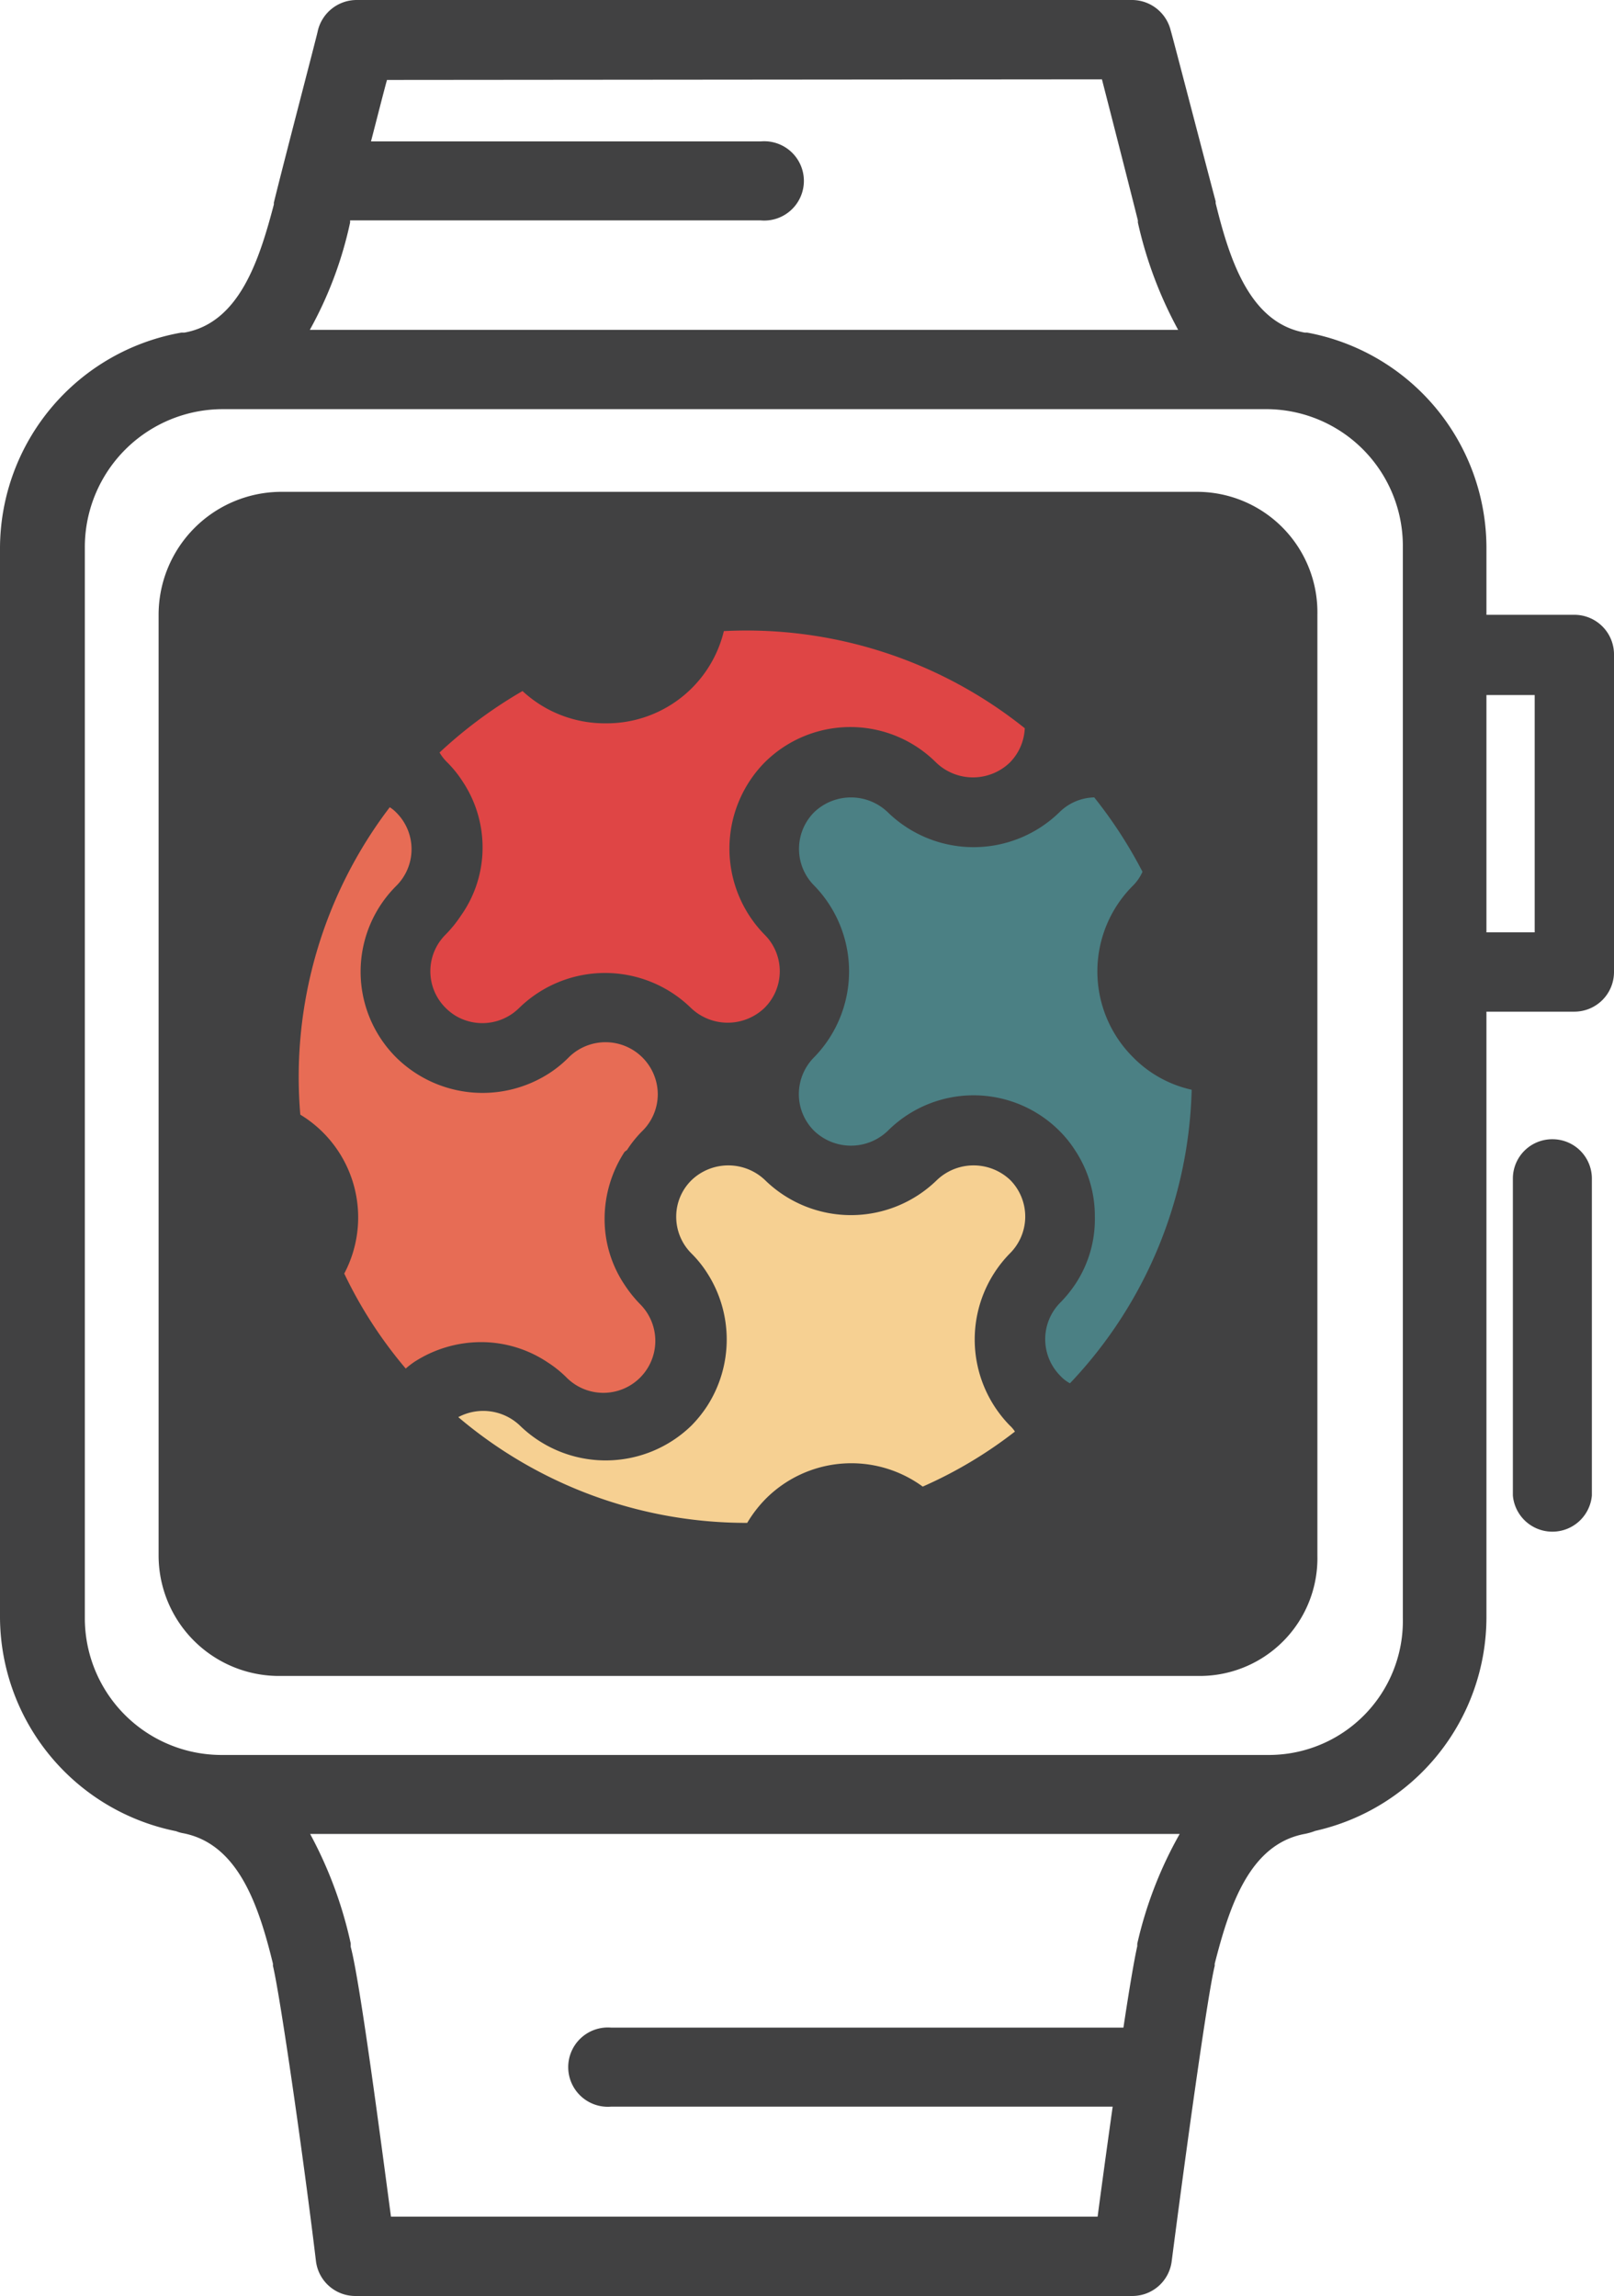 <svg xmlns="http://www.w3.org/2000/svg" viewBox="0 0 52.51 74.69"><defs><style>.cls-1{fill:#414142;}.cls-2{fill:#e76c55;}.cls-3{fill:#f6d092;}.cls-4{fill:#4b8084;}.cls-5{fill:#df4545;}</style></defs><title>Icon-RS-Watch</title><g id="Layer_2" data-name="Layer 2"><g id="NSD_-_Product_-_Routine_Success" data-name="NSD - Product - Routine Success"><path class="cls-1" d="M42.86,50.6A3.83,3.83,0,0,1,39,54.52H9.11A3.92,3.92,0,0,1,5.16,50.6V20a4,4,0,0,1,3.95-4H39a3.92,3.92,0,0,1,3.86,4Z"/><path class="cls-2" d="M20.4,37.41a3.67,3.67,0,0,1,.5-.62,1.68,1.68,0,0,0,.5-1.2,1.7,1.7,0,0,0-2.89-1.2,3.74,3.74,0,0,1-.62.51h0a4,4,0,0,1-5-.5h0a3.94,3.94,0,0,1,0-5.58,1.68,1.68,0,0,0,0-2.39,1.12,1.12,0,0,0-.21-.17,14.48,14.48,0,0,0-2.91,10,3.91,3.91,0,0,1,1.43,5.17,14.25,14.25,0,0,0,2,3.09,2.78,2.78,0,0,1,.27-.21h0a4,4,0,0,1,2.17-.65,3.89,3.89,0,0,1,2.18.66h0a3.67,3.67,0,0,1,.62.5,1.69,1.69,0,0,0,2.39-2.39,4.12,4.12,0,0,1-.5-.62h0a3.83,3.83,0,0,1-.66-2.17,4,4,0,0,1,.65-2.17Z"/><path class="cls-3" d="M32.87,38.39a1.73,1.73,0,0,0-2.39,0,4,4,0,0,1-5.59,0,1.73,1.73,0,0,0-2.39,0,1.66,1.66,0,0,0-.5,1.19,1.68,1.68,0,0,0,.5,1.2,3.67,3.67,0,0,1,.5.62h0a4,4,0,0,1,0,4.35h0a4.12,4.12,0,0,1-.5.62h0a4,4,0,0,1-5.59,0,1.73,1.73,0,0,0-2-.27,14.48,14.48,0,0,0,9.4,3.44,4.06,4.06,0,0,1,.6-.78,3.93,3.93,0,0,1,5.11-.4,14.19,14.19,0,0,0,3-1.79,1.06,1.06,0,0,0-.17-.2,4,4,0,0,1,0-5.59A1.69,1.69,0,0,0,32.87,38.39Z"/><path class="cls-4" d="M38.77,35.45a3.83,3.83,0,0,1-1.91-1.06,3.94,3.94,0,0,1,0-5.58,1.51,1.51,0,0,0,.31-.45,14.7,14.7,0,0,0-1.57-2.42,1.66,1.66,0,0,0-1.13.48,4,4,0,0,1-5.59,0,1.73,1.73,0,0,0-2.39,0,1.69,1.69,0,0,0,0,2.39,4,4,0,0,1,0,5.58,1.7,1.7,0,0,0-.5,1.2,1.68,1.68,0,0,0,.5,1.2,1.73,1.73,0,0,0,2.39,0,3.95,3.95,0,0,1,5.59,0,3.67,3.67,0,0,1,.5.62h0a3.87,3.87,0,0,1,.65,2.17A3.82,3.82,0,0,1,35,41.75h0a4.12,4.12,0,0,1-.5.62,1.69,1.69,0,0,0,0,2.39,1.18,1.18,0,0,0,.31.24A14.39,14.39,0,0,0,38.77,35.45Z"/><path class="cls-5" d="M23.55,20.53a3.92,3.92,0,0,1-3.85,3A3.93,3.93,0,0,1,17,22.48a14.85,14.85,0,0,0-2.7,2,1.54,1.54,0,0,0,.25.32,3.67,3.67,0,0,1,.5.62h0a3.87,3.87,0,0,1,.65,2.17A3.82,3.82,0,0,1,15,29.78h0a4.12,4.12,0,0,1-.5.62,1.68,1.68,0,0,0,0,2.39,1.76,1.76,0,0,0,.3.24,1.7,1.7,0,0,0,2.09-.24,4,4,0,0,1,5.59,0,1.73,1.73,0,0,0,2.39,0,1.68,1.68,0,0,0,0-2.39,4,4,0,0,1,0-5.59,3.95,3.95,0,0,1,5.59,0,1.73,1.73,0,0,0,2.39,0,1.69,1.69,0,0,0,.49-1.12A14.48,14.48,0,0,0,23.55,20.53Z"/><path class="cls-1" d="M51.22,20H48.36V17.82a7.13,7.13,0,0,0-5.83-7h-.08c-1.78-.32-2.44-2.34-2.9-4.21l0-.06C39.18,5.16,38.1,1,38.09,1a1.3,1.3,0,0,0-1.25-1H11.59a1.3,1.3,0,0,0-1.25,1c0,.05-1.09,4.2-1.43,5.59l0,.06C8.43,8.48,7.78,10.5,6,10.82l-.1,0a7.14,7.14,0,0,0-5.9,7V52.63a7.13,7.13,0,0,0,5.73,6.94,1.17,1.17,0,0,0,.25.07C7.76,60,8.42,62,8.88,63.88l0,.07c.24,1,1,6.28,1.4,9.61a1.29,1.29,0,0,0,1.28,1.13H36.84a1.29,1.29,0,0,0,1.28-1.13c.43-3.33,1.16-8.64,1.4-9.61l0-.07C40,62,40.65,60,42.44,59.66a2,2,0,0,0,.35-.1,7.13,7.13,0,0,0,5.57-6.93V32.91h2.86a1.29,1.29,0,0,0,1.29-1.29V21.32A1.29,1.29,0,0,0,51.22,20ZM35.85,2.58c.34,1.32.93,3.63,1.17,4.59l0,.07a13.33,13.33,0,0,0,1.31,3.49H10.08a12.64,12.64,0,0,0,1.31-3.49l0-.07v0H24.75a1.29,1.29,0,1,0,0-2.57H12.07c.19-.73.37-1.45.52-2ZM12.72,72.11c-.32-2.39-1-7.62-1.31-8.78l0-.11a13.56,13.56,0,0,0-1.32-3.56H38.38A13.11,13.11,0,0,0,37,63.23l0,.08c-.1.44-.27,1.45-.45,2.65H19.89a1.29,1.29,0,1,0,0,2.57H36.2c-.19,1.35-.37,2.67-.49,3.58ZM45.64,52.63a4.36,4.36,0,0,1-4.39,4.46h-34a4.45,4.45,0,0,1-4.49-4.46V17.82a4.49,4.49,0,0,1,4.49-4.51h34a4.45,4.45,0,0,1,4.39,4.51Zm4.29-22.3H48.36V22.61h1.57Z"/><path class="cls-1" d="M50.51,37.06a1.28,1.28,0,0,0-1.29,1.28V48.65a1.29,1.29,0,0,0,2.57,0V38.34A1.28,1.28,0,0,0,50.51,37.06Z"/><path class="cls-1" d="M26.94,16.74H10.15A4.18,4.18,0,0,0,6,20.9a1.31,1.31,0,1,0,2.61,0,1.58,1.58,0,0,1,1.59-1.56H26.94a1.29,1.29,0,1,0,0-2.58Z"/></g></g></svg>
